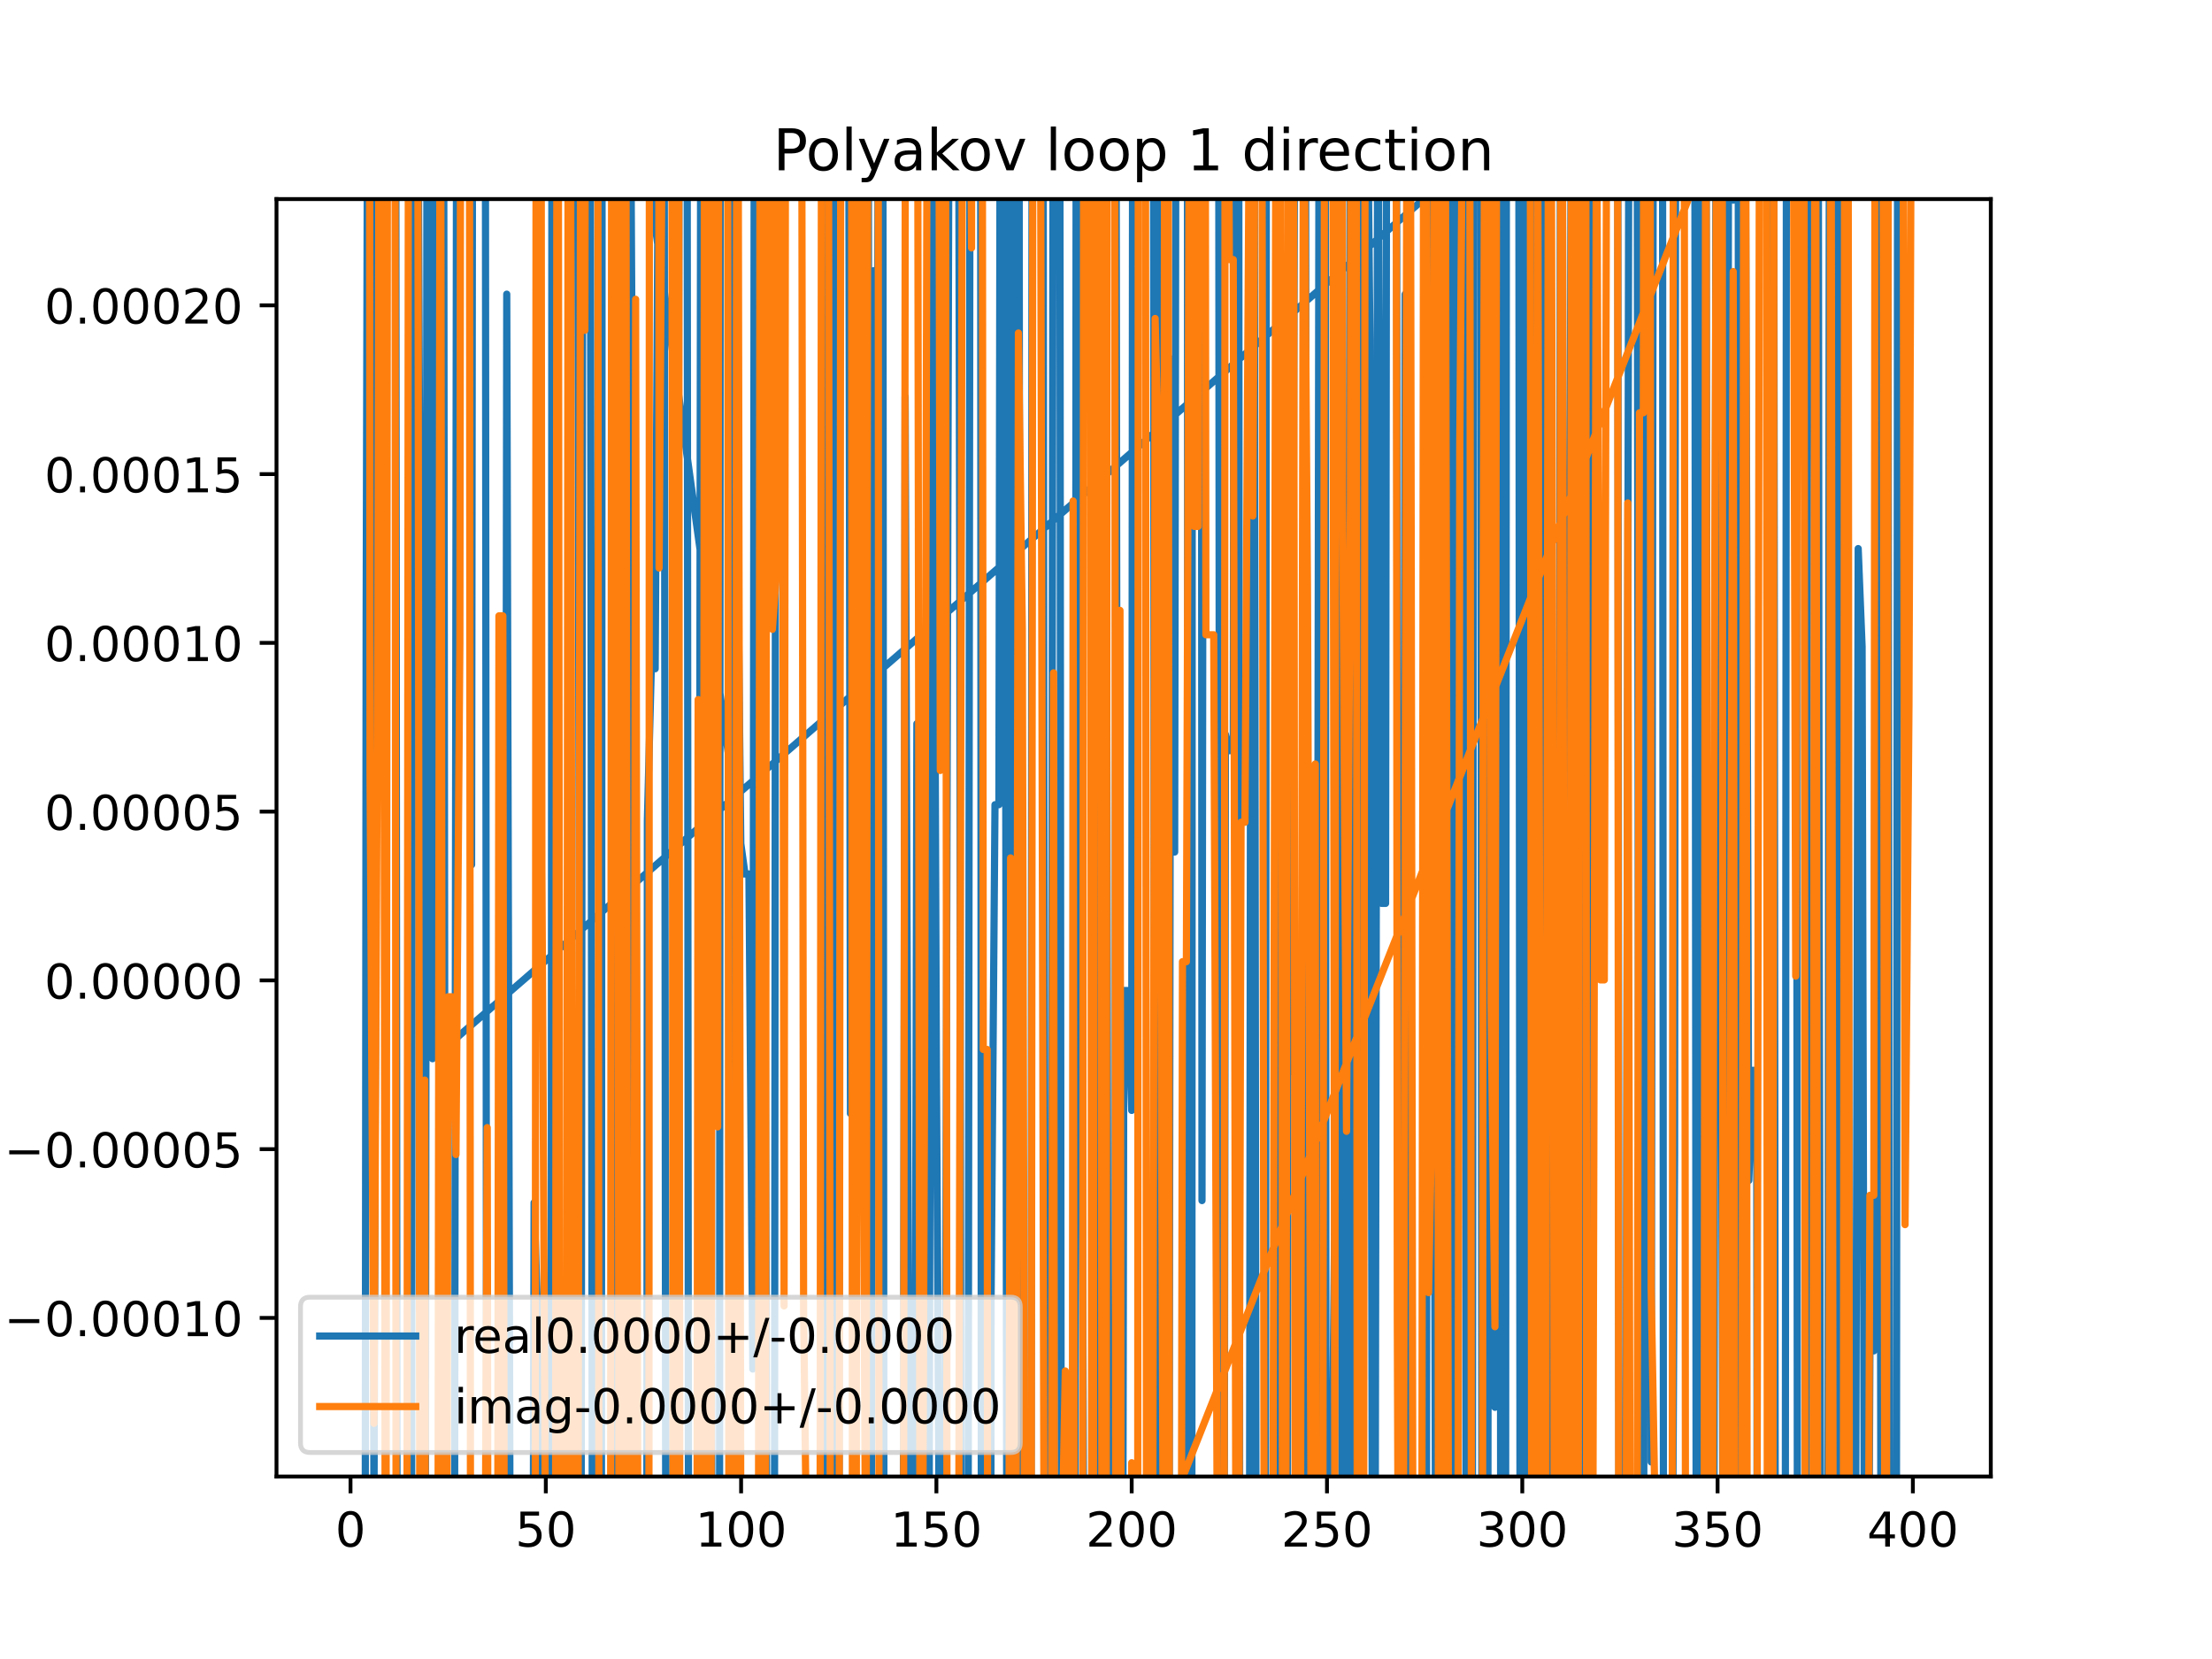 <?xml version="1.0" encoding="utf-8" standalone="no"?>
<!DOCTYPE svg PUBLIC "-//W3C//DTD SVG 1.1//EN"
  "http://www.w3.org/Graphics/SVG/1.1/DTD/svg11.dtd">
<!-- Created with matplotlib (https://matplotlib.org/) -->
<svg height="345.6pt" version="1.1" viewBox="0 0 460.8 345.6" width="460.8pt" xmlns="http://www.w3.org/2000/svg" xmlns:xlink="http://www.w3.org/1999/xlink">
 <defs>
  <style type="text/css">
*{stroke-linecap:butt;stroke-linejoin:round;}
  </style>
 </defs>
 <g id="figure_1">
  <g id="patch_1">
   <path d="M 0 345.6 
L 460.8 345.6 
L 460.8 0 
L 0 0 
z
" style="fill:#ffffff;"/>
  </g>
  <g id="axes_1">
   <g id="patch_2">
    <path d="M 57.6 307.584 
L 414.72 307.584 
L 414.72 41.472 
L 57.6 41.472 
z
" style="fill:#ffffff;"/>
   </g>
   <g id="matplotlib.axis_1">
    <g id="xtick_1">
     <g id="line2d_1">
      <defs>
       <path d="M 0 0 
L 0 3.5 
" id="m4ac70ae2e9" style="stroke:#000000;stroke-width:0.8;"/>
      </defs>
      <g>
       <use style="stroke:#000000;stroke-width:0.8;" x="73.019" xlink:href="#m4ac70ae2e9" y="307.584"/>
      </g>
     </g>
     <g id="text_1">
      <!-- 0 -->
      <defs>
       <path d="M 31.781 66.406 
Q 24.172 66.406 20.328 58.906 
Q 16.5 51.422 16.5 36.375 
Q 16.5 21.391 20.328 13.891 
Q 24.172 6.391 31.781 6.391 
Q 39.453 6.391 43.281 13.891 
Q 47.125 21.391 47.125 36.375 
Q 47.125 51.422 43.281 58.906 
Q 39.453 66.406 31.781 66.406 
z
M 31.781 74.219 
Q 44.047 74.219 50.516 64.516 
Q 56.984 54.828 56.984 36.375 
Q 56.984 17.969 50.516 8.266 
Q 44.047 -1.422 31.781 -1.422 
Q 19.531 -1.422 13.062 8.266 
Q 6.594 17.969 6.594 36.375 
Q 6.594 54.828 13.062 64.516 
Q 19.531 74.219 31.781 74.219 
z
" id="DejaVuSans-48"/>
      </defs>
      <g transform="translate(69.838 322.182)scale(0.1 -0.1)">
       <use xlink:href="#DejaVuSans-48"/>
      </g>
     </g>
    </g>
    <g id="xtick_2">
     <g id="line2d_2">
      <g>
       <use style="stroke:#000000;stroke-width:0.8;" x="113.703" xlink:href="#m4ac70ae2e9" y="307.584"/>
      </g>
     </g>
     <g id="text_2">
      <!-- 50 -->
      <defs>
       <path d="M 10.797 72.906 
L 49.516 72.906 
L 49.516 64.594 
L 19.828 64.594 
L 19.828 46.734 
Q 21.969 47.469 24.109 47.828 
Q 26.266 48.188 28.422 48.188 
Q 40.625 48.188 47.75 41.5 
Q 54.891 34.812 54.891 23.391 
Q 54.891 11.625 47.562 5.094 
Q 40.234 -1.422 26.906 -1.422 
Q 22.312 -1.422 17.547 -0.641 
Q 12.797 0.141 7.719 1.703 
L 7.719 11.625 
Q 12.109 9.234 16.797 8.062 
Q 21.484 6.891 26.703 6.891 
Q 35.156 6.891 40.078 11.328 
Q 45.016 15.766 45.016 23.391 
Q 45.016 31 40.078 35.438 
Q 35.156 39.891 26.703 39.891 
Q 22.75 39.891 18.812 39.016 
Q 14.891 38.141 10.797 36.281 
z
" id="DejaVuSans-53"/>
      </defs>
      <g transform="translate(107.34 322.182)scale(0.1 -0.1)">
       <use xlink:href="#DejaVuSans-53"/>
       <use x="63.623" xlink:href="#DejaVuSans-48"/>
      </g>
     </g>
    </g>
    <g id="xtick_3">
     <g id="line2d_3">
      <g>
       <use style="stroke:#000000;stroke-width:0.8;" x="154.386" xlink:href="#m4ac70ae2e9" y="307.584"/>
      </g>
     </g>
     <g id="text_3">
      <!-- 100 -->
      <defs>
       <path d="M 12.406 8.297 
L 28.516 8.297 
L 28.516 63.922 
L 10.984 60.406 
L 10.984 69.391 
L 28.422 72.906 
L 38.281 72.906 
L 38.281 8.297 
L 54.391 8.297 
L 54.391 0 
L 12.406 0 
z
" id="DejaVuSans-49"/>
      </defs>
      <g transform="translate(144.842 322.182)scale(0.1 -0.1)">
       <use xlink:href="#DejaVuSans-49"/>
       <use x="63.623" xlink:href="#DejaVuSans-48"/>
       <use x="127.246" xlink:href="#DejaVuSans-48"/>
      </g>
     </g>
    </g>
    <g id="xtick_4">
     <g id="line2d_4">
      <g>
       <use style="stroke:#000000;stroke-width:0.8;" x="195.07" xlink:href="#m4ac70ae2e9" y="307.584"/>
      </g>
     </g>
     <g id="text_4">
      <!-- 150 -->
      <g transform="translate(185.526 322.182)scale(0.1 -0.1)">
       <use xlink:href="#DejaVuSans-49"/>
       <use x="63.623" xlink:href="#DejaVuSans-53"/>
       <use x="127.246" xlink:href="#DejaVuSans-48"/>
      </g>
     </g>
    </g>
    <g id="xtick_5">
     <g id="line2d_5">
      <g>
       <use style="stroke:#000000;stroke-width:0.8;" x="235.753" xlink:href="#m4ac70ae2e9" y="307.584"/>
      </g>
     </g>
     <g id="text_5">
      <!-- 200 -->
      <defs>
       <path d="M 19.188 8.297 
L 53.609 8.297 
L 53.609 0 
L 7.328 0 
L 7.328 8.297 
Q 12.938 14.109 22.625 23.891 
Q 32.328 33.688 34.812 36.531 
Q 39.547 41.844 41.422 45.531 
Q 43.312 49.219 43.312 52.781 
Q 43.312 58.594 39.234 62.25 
Q 35.156 65.922 28.609 65.922 
Q 23.969 65.922 18.812 64.312 
Q 13.672 62.703 7.812 59.422 
L 7.812 69.391 
Q 13.766 71.781 18.938 73 
Q 24.125 74.219 28.422 74.219 
Q 39.75 74.219 46.484 68.547 
Q 53.219 62.891 53.219 53.422 
Q 53.219 48.922 51.531 44.891 
Q 49.859 40.875 45.406 35.406 
Q 44.188 33.984 37.641 27.219 
Q 31.109 20.453 19.188 8.297 
z
" id="DejaVuSans-50"/>
      </defs>
      <g transform="translate(226.209 322.182)scale(0.1 -0.1)">
       <use xlink:href="#DejaVuSans-50"/>
       <use x="63.623" xlink:href="#DejaVuSans-48"/>
       <use x="127.246" xlink:href="#DejaVuSans-48"/>
      </g>
     </g>
    </g>
    <g id="xtick_6">
     <g id="line2d_6">
      <g>
       <use style="stroke:#000000;stroke-width:0.8;" x="276.437" xlink:href="#m4ac70ae2e9" y="307.584"/>
      </g>
     </g>
     <g id="text_6">
      <!-- 250 -->
      <g transform="translate(266.893 322.182)scale(0.1 -0.1)">
       <use xlink:href="#DejaVuSans-50"/>
       <use x="63.623" xlink:href="#DejaVuSans-53"/>
       <use x="127.246" xlink:href="#DejaVuSans-48"/>
      </g>
     </g>
    </g>
    <g id="xtick_7">
     <g id="line2d_7">
      <g>
       <use style="stroke:#000000;stroke-width:0.8;" x="317.12" xlink:href="#m4ac70ae2e9" y="307.584"/>
      </g>
     </g>
     <g id="text_7">
      <!-- 300 -->
      <defs>
       <path d="M 40.578 39.312 
Q 47.656 37.797 51.625 33 
Q 55.609 28.219 55.609 21.188 
Q 55.609 10.406 48.188 4.484 
Q 40.766 -1.422 27.094 -1.422 
Q 22.516 -1.422 17.656 -0.516 
Q 12.797 0.391 7.625 2.203 
L 7.625 11.719 
Q 11.719 9.328 16.594 8.109 
Q 21.484 6.891 26.812 6.891 
Q 36.078 6.891 40.938 10.547 
Q 45.797 14.203 45.797 21.188 
Q 45.797 27.641 41.281 31.266 
Q 36.766 34.906 28.719 34.906 
L 20.219 34.906 
L 20.219 43.016 
L 29.109 43.016 
Q 36.375 43.016 40.234 45.922 
Q 44.094 48.828 44.094 54.297 
Q 44.094 59.906 40.109 62.906 
Q 36.141 65.922 28.719 65.922 
Q 24.656 65.922 20.016 65.031 
Q 15.375 64.156 9.812 62.312 
L 9.812 71.094 
Q 15.438 72.656 20.344 73.438 
Q 25.25 74.219 29.594 74.219 
Q 40.828 74.219 47.359 69.109 
Q 53.906 64.016 53.906 55.328 
Q 53.906 49.266 50.438 45.094 
Q 46.969 40.922 40.578 39.312 
z
" id="DejaVuSans-51"/>
      </defs>
      <g transform="translate(307.576 322.182)scale(0.1 -0.1)">
       <use xlink:href="#DejaVuSans-51"/>
       <use x="63.623" xlink:href="#DejaVuSans-48"/>
       <use x="127.246" xlink:href="#DejaVuSans-48"/>
      </g>
     </g>
    </g>
    <g id="xtick_8">
     <g id="line2d_8">
      <g>
       <use style="stroke:#000000;stroke-width:0.8;" x="357.804" xlink:href="#m4ac70ae2e9" y="307.584"/>
      </g>
     </g>
     <g id="text_8">
      <!-- 350 -->
      <g transform="translate(348.26 322.182)scale(0.1 -0.1)">
       <use xlink:href="#DejaVuSans-51"/>
       <use x="63.623" xlink:href="#DejaVuSans-53"/>
       <use x="127.246" xlink:href="#DejaVuSans-48"/>
      </g>
     </g>
    </g>
    <g id="xtick_9">
     <g id="line2d_9">
      <g>
       <use style="stroke:#000000;stroke-width:0.8;" x="398.487" xlink:href="#m4ac70ae2e9" y="307.584"/>
      </g>
     </g>
     <g id="text_9">
      <!-- 400 -->
      <defs>
       <path d="M 37.797 64.312 
L 12.891 25.391 
L 37.797 25.391 
z
M 35.203 72.906 
L 47.609 72.906 
L 47.609 25.391 
L 58.016 25.391 
L 58.016 17.188 
L 47.609 17.188 
L 47.609 0 
L 37.797 0 
L 37.797 17.188 
L 4.891 17.188 
L 4.891 26.703 
z
" id="DejaVuSans-52"/>
      </defs>
      <g transform="translate(388.944 322.182)scale(0.1 -0.1)">
       <use xlink:href="#DejaVuSans-52"/>
       <use x="63.623" xlink:href="#DejaVuSans-48"/>
       <use x="127.246" xlink:href="#DejaVuSans-48"/>
      </g>
     </g>
    </g>
   </g>
   <g id="matplotlib.axis_2">
    <g id="ytick_1">
     <g id="line2d_10">
      <defs>
       <path d="M 0 0 
L -3.5 0 
" id="mc5de66c43a" style="stroke:#000000;stroke-width:0.8;"/>
      </defs>
      <g>
       <use style="stroke:#000000;stroke-width:0.8;" x="57.6" xlink:href="#mc5de66c43a" y="274.546"/>
      </g>
     </g>
     <g id="text_10">
      <!-- −0.00010 -->
      <defs>
       <path d="M 10.594 35.5 
L 73.188 35.5 
L 73.188 27.203 
L 10.594 27.203 
z
" id="DejaVuSans-8722"/>
       <path d="M 10.688 12.406 
L 21 12.406 
L 21 0 
L 10.688 0 
z
" id="DejaVuSans-46"/>
      </defs>
      <g transform="translate(0.867 278.345)scale(0.1 -0.1)">
       <use xlink:href="#DejaVuSans-8722"/>
       <use x="83.789" xlink:href="#DejaVuSans-48"/>
       <use x="147.412" xlink:href="#DejaVuSans-46"/>
       <use x="179.199" xlink:href="#DejaVuSans-48"/>
       <use x="242.822" xlink:href="#DejaVuSans-48"/>
       <use x="306.445" xlink:href="#DejaVuSans-48"/>
       <use x="370.068" xlink:href="#DejaVuSans-49"/>
       <use x="433.691" xlink:href="#DejaVuSans-48"/>
      </g>
     </g>
    </g>
    <g id="ytick_2">
     <g id="line2d_11">
      <g>
       <use style="stroke:#000000;stroke-width:0.8;" x="57.6" xlink:href="#mc5de66c43a" y="239.389"/>
      </g>
     </g>
     <g id="text_11">
      <!-- −0.00005 -->
      <g transform="translate(0.867 243.188)scale(0.1 -0.1)">
       <use xlink:href="#DejaVuSans-8722"/>
       <use x="83.789" xlink:href="#DejaVuSans-48"/>
       <use x="147.412" xlink:href="#DejaVuSans-46"/>
       <use x="179.199" xlink:href="#DejaVuSans-48"/>
       <use x="242.822" xlink:href="#DejaVuSans-48"/>
       <use x="306.445" xlink:href="#DejaVuSans-48"/>
       <use x="370.068" xlink:href="#DejaVuSans-48"/>
       <use x="433.691" xlink:href="#DejaVuSans-53"/>
      </g>
     </g>
    </g>
    <g id="ytick_3">
     <g id="line2d_12">
      <g>
       <use style="stroke:#000000;stroke-width:0.8;" x="57.6" xlink:href="#mc5de66c43a" y="204.232"/>
      </g>
     </g>
     <g id="text_12">
      <!-- 0.00000 -->
      <g transform="translate(9.247 208.031)scale(0.1 -0.1)">
       <use xlink:href="#DejaVuSans-48"/>
       <use x="63.623" xlink:href="#DejaVuSans-46"/>
       <use x="95.41" xlink:href="#DejaVuSans-48"/>
       <use x="159.033" xlink:href="#DejaVuSans-48"/>
       <use x="222.656" xlink:href="#DejaVuSans-48"/>
       <use x="286.279" xlink:href="#DejaVuSans-48"/>
       <use x="349.902" xlink:href="#DejaVuSans-48"/>
      </g>
     </g>
    </g>
    <g id="ytick_4">
     <g id="line2d_13">
      <g>
       <use style="stroke:#000000;stroke-width:0.8;" x="57.6" xlink:href="#mc5de66c43a" y="169.075"/>
      </g>
     </g>
     <g id="text_13">
      <!-- 0.00005 -->
      <g transform="translate(9.247 172.874)scale(0.1 -0.1)">
       <use xlink:href="#DejaVuSans-48"/>
       <use x="63.623" xlink:href="#DejaVuSans-46"/>
       <use x="95.41" xlink:href="#DejaVuSans-48"/>
       <use x="159.033" xlink:href="#DejaVuSans-48"/>
       <use x="222.656" xlink:href="#DejaVuSans-48"/>
       <use x="286.279" xlink:href="#DejaVuSans-48"/>
       <use x="349.902" xlink:href="#DejaVuSans-53"/>
      </g>
     </g>
    </g>
    <g id="ytick_5">
     <g id="line2d_14">
      <g>
       <use style="stroke:#000000;stroke-width:0.8;" x="57.6" xlink:href="#mc5de66c43a" y="133.918"/>
      </g>
     </g>
     <g id="text_14">
      <!-- 0.00010 -->
      <g transform="translate(9.247 137.717)scale(0.1 -0.1)">
       <use xlink:href="#DejaVuSans-48"/>
       <use x="63.623" xlink:href="#DejaVuSans-46"/>
       <use x="95.41" xlink:href="#DejaVuSans-48"/>
       <use x="159.033" xlink:href="#DejaVuSans-48"/>
       <use x="222.656" xlink:href="#DejaVuSans-48"/>
       <use x="286.279" xlink:href="#DejaVuSans-49"/>
       <use x="349.902" xlink:href="#DejaVuSans-48"/>
      </g>
     </g>
    </g>
    <g id="ytick_6">
     <g id="line2d_15">
      <g>
       <use style="stroke:#000000;stroke-width:0.8;" x="57.6" xlink:href="#mc5de66c43a" y="98.761"/>
      </g>
     </g>
     <g id="text_15">
      <!-- 0.00015 -->
      <g transform="translate(9.247 102.56)scale(0.1 -0.1)">
       <use xlink:href="#DejaVuSans-48"/>
       <use x="63.623" xlink:href="#DejaVuSans-46"/>
       <use x="95.41" xlink:href="#DejaVuSans-48"/>
       <use x="159.033" xlink:href="#DejaVuSans-48"/>
       <use x="222.656" xlink:href="#DejaVuSans-48"/>
       <use x="286.279" xlink:href="#DejaVuSans-49"/>
       <use x="349.902" xlink:href="#DejaVuSans-53"/>
      </g>
     </g>
    </g>
    <g id="ytick_7">
     <g id="line2d_16">
      <g>
       <use style="stroke:#000000;stroke-width:0.8;" x="57.6" xlink:href="#mc5de66c43a" y="63.604"/>
      </g>
     </g>
     <g id="text_16">
      <!-- 0.00020 -->
      <g transform="translate(9.247 67.403)scale(0.1 -0.1)">
       <use xlink:href="#DejaVuSans-48"/>
       <use x="63.623" xlink:href="#DejaVuSans-46"/>
       <use x="95.41" xlink:href="#DejaVuSans-48"/>
       <use x="159.033" xlink:href="#DejaVuSans-48"/>
       <use x="222.656" xlink:href="#DejaVuSans-48"/>
       <use x="286.279" xlink:href="#DejaVuSans-50"/>
       <use x="349.902" xlink:href="#DejaVuSans-48"/>
      </g>
     </g>
    </g>
   </g>
   <g id="line2d_17">
    <path clip-path="url(#p344f4caed1)" d="M 76.064 346.6 
L 76.274 129.466 
L 76.603 -1 
M 77.393 -1 
L 77.901 318.07 
L 78.847 -1 
M 82.436 -1 
L 82.734 346.6 
M 85.732 346.6 
L 85.962 -1 
M 87.014 -1 
L 87.665 156.403 
L 88.197 346.6 
M 88.59 346.6 
L 88.971 -1 
M 129.828 -1 
L 155.2 182.065 
L 156.013 182.065 
L 156.827 285.194 
L 157.145 -1 
M 158.297 -1 
L 158.454 105.925 
L 159.268 152.796 
L 159.787 346.6 
M 161.317 346.6 
L 161.647 -1 
M 171.683 -1 
L 171.874 346.6 
M 172.598 346.6 
L 172.741 -1 
M 173.538 -1 
L 173.712 346.6 
M 174.776 346.6 
L 174.99 -1 
M 176.775 -1 
L 177.169 231.968 
L 177.363 -1 
M 179.546 -1 
L 179.61 90.846 
L 179.723 -1 
M 180.877 -1 
L 181.152 346.6 
M 181.456 346.6 
L 182.051 56.374 
L 182.865 56.374 
L 182.989 -1 
M 183.906 -1 
L 184.155 346.6 
M 188.133 346.6 
L 188.56 82.621 
L 189.512 346.6 
M 190.535 346.6 
L 191.001 150.758 
L 191.219 346.6 
M 193.492 346.6 
L 194.256 5.799 
L 195.07 222.504 
L 195.815 346.6 
M 196.817 346.6 
L 197.741 -1 
M 199.667 -1 
L 199.952 130.09 
L 200.193 346.6 
M 201.652 346.6 
L 202.1 -1 
M 204.276 -1 
L 204.437 346.6 
M 206.395 346.6 
L 206.461 270.955 
L 207.275 167.631 
L 208.088 167.631 
L 208.373 -1 
M 209.304 -1 
L 209.716 318.966 
L 210.081 -1 
M 210.797 -1 
L 211.034 346.6 
M 211.736 346.6 
L 212.038 -1 
M 212.282 -1 
L 212.599 346.6 
M 214.776 346.6 
L 215.008 -1 
M 217.28 -1 
L 217.665 346.6 
M 218.908 346.6 
L 219.405 -1 
M 220.771 -1 
L 221.093 346.6 
M 223.947 346.6 
L 224.194 -1 
M 224.849 -1 
L 225.175 156.551 
L 225.826 346.6 
M 227.618 346.6 
L 228.243 -1 
M 228.518 -1 
L 228.812 346.6 
M 229.662 346.6 
L 229.948 -1 
M 230.301 -1 
L 230.914 346.6 
M 232.227 346.6 
L 232.498 18.456 
L 232.915 346.6 
M 233.874 346.6 
L 234.126 206.346 
L 234.939 206.346 
L 235.753 231.317 
L 235.965 -1 
M 240.282 -1 
L 240.561 346.6 
M 241.593 346.6 
L 241.797 -1 
M 242.7 -1 
L 242.891 346.6 
M 243.527 346.6 
L 243.89 74.782 
L 244.704 177.496 
L 244.992 -1 
M 247.35 -1 
L 247.501 346.6 
M 248.281 346.6 
L 248.388 -1 
M 250.263 -1 
L 250.399 250.101 
L 250.723 -1 
M 253.866 -1 
L 254.156 346.6 
M 255.004 346.6 
L 255.281 153.003 
L 256.095 156.381 
L 256.909 156.381 
L 257.099 -1 
M 258.045 -1 
L 258.263 346.6 
M 260.27 346.6 
L 260.691 -1 
M 261.26 -1 
L 261.677 346.6 
M 263.618 346.6 
L 263.813 -1 
M 265.815 -1 
L 266.104 346.6 
M 268.154 346.6 
L 268.3 223.805 
L 269.114 222.459 
L 269.752 -1 
M 271.958 -1 
L 272.277 346.6 
M 274.268 346.6 
L 274.812 -1 
M 276.075 -1 
L 276.238 346.6 
M 277.229 346.6 
L 277.25 335.145 
L 278.064 251.663 
L 278.295 -1 
M 279.306 -1 
L 279.539 346.6 
M 280.567 346.6 
L 281.319 0.201 
L 281.955 346.6 
M 283.108 346.6 
L 283.317 -1 
M 284.687 -1 
L 285.387 70.785 
L 285.921 346.6 
M 286.442 346.6 
L 287.014 4.032 
L 287.828 188.193 
L 288.642 188.193 
L 288.877 -1 
M 290.879 -1 
L 291.382 346.6 
M 292.333 346.6 
L 292.71 61.3 
L 293.208 346.6 
M 297.153 346.6 
L 297.358 -1 
M 298.295 -1 
L 298.406 61.423 
L 299.098 346.6 
M 299.372 346.6 
L 300.033 129.279 
L 300.303 346.6 
M 301.956 346.6 
L 302.474 15.717 
L 303.011 346.6 
M 303.382 346.6 
L 303.574 -1 
M 305.23 -1 
L 305.402 346.6 
M 306.711 346.6 
L 307.016 -1 
M 308.458 -1 
L 308.715 346.6 
M 309.936 346.6 
L 310.216 -1 
M 311.119 -1 
L 311.425 293.166 
L 311.693 -1 
M 312.479 -1 
L 312.619 346.6 
M 313.637 346.6 
L 313.827 -1 
M 316.379 -1 
L 316.669 346.6 
M 317.551 346.6 
L 317.827 -1 
M 318.929 -1 
L 319.398 346.6 
M 320.564 346.6 
L 320.969 -1 
M 321.53 -1 
L 322.002 260.161 
L 322.475 346.6 
M 323.042 346.6 
L 323.63 184.703 
L 324.152 346.6 
M 324.581 346.6 
L 325.112 -1 
M 325.423 -1 
L 326.029 346.6 
M 326.171 346.6 
L 326.884 175.124 
L 327.375 -1 
M 327.865 -1 
L 328.365 346.6 
M 329.472 346.6 
L 329.647 -1 
M 330.706 -1 
L 330.907 346.6 
M 331.316 346.6 
L 331.766 249.145 
L 332.022 -1 
M 336.99 -1 
L 337.288 346.6 
M 338.659 346.6 
L 339.364 -1 
M 341.029 -1 
L 341.492 346.6 
M 342.382 346.6 
L 342.844 -1 
M 343.512 -1 
L 343.971 304.553 
L 344.44 -1 
M 346.325 -1 
L 346.539 346.6 
M 348.32 346.6 
L 348.853 240.491 
L 349.084 -1 
M 353.048 -1 
L 353.363 346.6 
M 354.198 346.6 
L 354.549 33.771 
L 355.118 -1 
M 355.382 -1 
L 355.82 346.6 
M 357.013 346.6 
L 357.496 -1 
M 358.215 -1 
L 358.617 216.035 
L 358.986 346.6 
M 359.645 346.6 
L 360.117 -1 
M 360.805 -1 
L 361.058 41.701 
L 361.148 -1 
M 362.091 -1 
L 362.311 346.6 
M 363.197 346.6 
L 363.497 -1 
M 363.509 -1 
L 364.313 245.91 
L 365.127 222.968 
L 365.94 222.968 
L 366.077 346.6 
M 368.645 346.6 
L 368.95 -1 
M 369.485 -1 
L 369.848 346.6 
M 371.898 346.6 
L 372.163 -1 
M 374.177 -1 
L 374.44 346.6 
M 376.28 346.6 
L 376.518 101.709 
L 376.819 -1 
M 378.766 -1 
L 378.959 187.343 
L 379.308 346.6 
M 380.784 346.6 
L 381.107 -1 
M 382.522 -1 
L 382.786 346.6 
M 383.451 346.6 
L 383.841 53.943 
L 384.202 -1 
M 384.766 -1 
L 385.328 346.6 
M 386.504 346.6 
L 387.096 114.279 
L 387.91 134.687 
L 388.435 346.6 
M 389.244 346.6 
L 389.537 281.416 
L 390.351 281.416 
L 390.869 -1 
M 391.383 -1 
L 391.856 346.6 
M 392.058 346.6 
L 392.369 -1 
M 393.264 -1 
L 393.61 346.6 
M 395.038 346.6 
L 395.323 -1 
M 345.574 -1 
L 90.106 220.552 
L 90.499 -1 
M 92.406 -1 
L 92.792 346.6 
M 94.661 346.6 
L 95.143 -1 
M 97.823 -1 
L 98.243 180.148 
L 98.464 -1 
M 101.097 -1 
L 101.394 346.6 
M 105.173 346.6 
L 105.566 61.277 
L 106.317 346.6 
M 111.03 346.6 
L 111.262 250.534 
L 112.075 276.125 
L 112.15 346.6 
M 114.804 346.6 
L 114.98 -1 
M 116.205 -1 
L 116.387 346.6 
M 118.356 346.6 
L 118.542 -1 
M 120.273 -1 
L 121.005 346.6 
M 121.037 346.6 
L 121.43 -1 
M 122.953 -1 
L 123.42 346.6 
M 125.276 346.6 
L 125.442 -1 
M 127.967 -1 
L 128.262 346.6 
M 129.478 346.6 
L 129.96 -1 
M 131.27 -1 
L 131.603 61.77 
L 132.026 346.6 
M 134.723 346.6 
L 134.858 170.949 
L 135.672 139.317 
L 136.485 139.317 
L 137.323 -1 
M 138.344 -1 
L 138.707 346.6 
M 140.168 346.6 
L 140.466 -1 
M 141.012 -1 
L 141.367 78.436 
L 141.524 -1 
M 143.125 -1 
L 143.446 346.6 
M 145.51 346.6 
L 146.001 -1 
M 146.442 -1 
L 146.823 346.6 
M 147.296 346.6 
L 147.665 -1 
M 148.031 -1 
L 148.301 346.6 
M 149.888 346.6 
L 150.042 -1 
M 151.668 -1 
L 151.945 319.336 
L 152.345 -1 
M 153.377 -1 
L 153.572 103.47 
L 154.386 182.065 
L 154.386 182.065 
" style="fill:none;stroke:#1f77b4;stroke-linecap:square;stroke-width:1.5;"/>
   </g>
   <g id="line2d_18">
    <path clip-path="url(#p344f4caed1)" d="M 76.976 -1 
L 77.087 160.728 
L 77.901 296.51 
L 78.715 131.506 
L 78.999 -1 
M 79.834 -1 
L 80.264 346.6 
M 80.402 346.6 
L 80.733 -1 
M 82.284 -1 
L 82.529 346.6 
M 84.758 346.6 
L 85.093 -1 
M 87.016 -1 
L 87.488 346.6 
M 88.086 346.6 
L 88.479 225 
L 88.622 346.6 
M 157.982 346.6 
L 158.354 -1 
M 158.572 -1 
L 159.009 346.6 
M 159.436 346.6 
L 159.72 -1 
M 160.709 -1 
L 160.895 131.1 
L 161.709 119.877 
L 161.952 -1 
M 162.938 -1 
L 163.336 272.048 
L 163.655 -1 
M 166.993 -1 
L 167.405 273.24 
L 168.219 338.574 
L 169.032 338.574 
L 169.068 346.6 
M 170.819 346.6 
L 171.142 -1 
M 172.568 -1 
L 172.994 346.6 
M 174.807 346.6 
L 175.165 -1 
M 177.403 -1 
L 177.587 346.6 
M 178.375 346.6 
L 178.558 -1 
M 179.365 -1 
L 179.61 194.794 
L 180.424 344.673 
L 180.78 -1 
M 182.941 -1 
L 183.119 346.6 
M 188.2 346.6 
L 188.626 -1 
M 190.107 -1 
L 190.188 31.699 
L 190.4 -1 
M 191.144 -1 
L 191.681 346.6 
M 192.141 346.6 
L 192.629 216.268 
L 193.189 -1 
M 195.569 -1 
L 195.883 160.503 
L 196.195 -1 
M 196.955 -1 
L 197.299 346.6 
M 199.656 346.6 
L 200.54 -1 
M 202.033 -1 
L 202.393 51.646 
L 202.456 -1 
M 204.623 -1 
L 204.834 218.621 
L 205.647 218.621 
L 205.749 346.6 
M 210.13 346.6 
L 210.529 178.728 
L 210.977 346.6 
M 211.613 346.6 
L 212.157 69.369 
L 212.97 130.893 
L 213.486 346.6 
M 214.804 346.6 
L 215.181 -1 
M 216.707 -1 
L 217.543 346.6 
M 218.97 346.6 
L 219.48 140.165 
L 219.656 346.6 
M 221.089 346.6 
L 221.107 329.349 
L 221.921 285.595 
L 221.973 346.6 
M 223.374 346.6 
L 223.548 104.369 
L 223.768 346.6 
M 225.513 346.6 
L 225.761 -1 
M 227.115 -1 
L 227.455 346.6 
M 227.754 346.6 
L 228.045 -1 
M 229.256 -1 
L 229.573 346.6 
M 230.422 346.6 
L 230.661 -1 
M 232.206 -1 
L 232.443 346.6 
M 232.718 346.6 
L 233.312 127.152 
L 233.556 346.6 
M 235.692 346.6 
L 235.753 304.714 
L 235.783 346.6 
M 236.997 346.6 
L 237.134 -1 
M 238.613 -1 
L 238.848 346.6 
M 240.086 346.6 
L 240.635 66.346 
L 241.449 99.647 
L 242.263 310.027 
L 242.634 -1 
M 243.354 -1 
L 243.615 346.6 
M 246.069 346.6 
L 246.331 200.333 
L 247.145 200.333 
L 247.831 -1 
M 248.164 -1 
L 248.772 109.661 
L 249.586 109.661 
L 249.715 -1 
M 251.062 -1 
L 251.213 132.23 
L 252.84 132.23 
L 253.671 346.6 
M 254.998 346.6 
L 255.215 -1 
M 255.818 -1 
L 256.095 54.078 
L 256.909 54.078 
L 257.496 346.6 
M 258.041 346.6 
L 258.536 171.297 
L 259.35 171.297 
L 260.163 36.676 
L 260.977 107.496 
L 261.557 -1 
M 262.867 -1 
L 263.371 346.6 
M 265.144 346.6 
L 265.822 -1 
M 266.752 -1 
L 267.21 346.6 
M 267.821 346.6 
L 268.416 -1 
M 269.449 -1 
L 269.85 346.6 
M 270.875 346.6 
L 271.555 6.608 
L 272.368 122.077 
L 273.182 331.489 
L 273.996 159.149 
L 274.135 346.6 
M 275.553 346.6 
L 275.935 -1 
M 277.616 -1 
L 278.064 311.065 
L 278.32 -1 
M 279.582 -1 
L 279.691 104.09 
L 280.505 235.664 
L 281.319 104.971 
L 281.434 -1 
M 282.534 -1 
L 282.752 346.6 
M 284.056 346.6 
L 284.394 -1 
M 290.849 -1 
L 291.083 274.166 
L 291.328 346.6 
M 292.306 346.6 
L 293.136 -1 
M 293.795 -1 
L 294.337 330.731 
L 295.151 330.731 
L 295.217 346.6 
M 296.176 346.6 
L 296.583 -1 
M 297.088 -1 
L 297.592 269.272 
L 298.406 226.571 
L 298.814 -1 
M 299.398 -1 
L 299.672 346.6 
M 300.447 346.6 
L 300.762 -1 
M 301.041 -1 
L 301.793 346.6 
M 303.692 346.6 
L 304.101 92.301 
L 304.831 -1 
M 306.156 -1 
L 306.553 346.6 
M 308.829 346.6 
L 308.984 123.732 
L 309.327 -1 
M 310.162 -1 
L 310.611 208.845 
L 311.425 276.376 
L 311.795 -1 
M 318.769 -1 
L 319.094 346.6 
M 320.066 346.6 
L 320.375 40.858 
L 321.083 346.6 
M 321.717 346.6 
L 322.002 321.899 
L 322.602 -1 
M 323.105 -1 
L 323.63 208.583 
L 323.804 346.6 
M 324.85 346.6 
L 325.128 -1 
M 325.466 -1 
L 325.919 346.6 
M 327.001 346.6 
L 327.368 -1 
M 327.988 -1 
L 328.311 346.6 
M 328.748 346.6 
L 329.129 -1 
M 330.349 -1 
L 330.524 346.6 
M 331.765 346.6 
L 331.766 345.748 
L 332.58 13.334 
L 333.394 204.129 
L 334.207 204.129 
L 334.751 -1 
M 336.956 -1 
L 337.213 346.6 
M 338.749 346.6 
L 339.089 104.771 
L 339.626 346.6 
M 340.98 346.6 
L 341.53 85.99 
L 342.344 85.99 
L 342.438 -1 
M 343.737 -1 
L 343.971 268.249 
L 344.785 315.077 
L 345.599 311.126 
L 345.837 346.6 
M 348.346 346.6 
L 348.592 -1 
M 350.85 -1 
L 351.131 346.6 
M 354.982 346.6 
L 355.328 -1 
M 355.395 -1 
L 355.715 346.6 
M 356.781 346.6 
L 356.99 172.94 
L 357.688 -1 
M 358.77 -1 
L 358.94 346.6 
M 360.188 346.6 
L 360.245 270.623 
L 361.058 56.569 
L 361.409 346.6 
M 362.867 346.6 
L 363.276 -1 
M 363.669 -1 
L 363.981 346.6 
M 365.989 346.6 
L 366.552 -1 
M 367.984 -1 
L 368.172 346.6 
M 369.312 346.6 
L 369.569 -1 
M 373.543 -1 
L 374.077 203.343 
L 374.622 -1 
M 375.787 -1 
L 376.07 346.6 
M 377.677 346.6 
L 378.081 -1 
M 378.22 -1 
L 378.69 346.6 
M 381.001 346.6 
L 381.371 -1 
M 381.437 -1 
L 381.904 346.6 
M 383.994 346.6 
L 384.289 -1 
M 384.994 -1 
L 385.268 346.6 
M 389.163 346.6 
L 389.537 249.005 
L 390.351 249.005 
L 390.622 -1 
M 392.269 -1 
L 392.647 346.6 
M 392.959 346.6 
L 393.396 -1 
M 394.326 -1 
L 394.419 20.569 
L 394.511 -1 
M 396.422 -1 
L 396.86 255.114 
L 397.674 146.694 
L 398.212 -1 
M 368.535 -1 
L 231.01 346.6 
M 91.214 346.6 
L 91.684 -1 
M 91.783 -1 
L 92.256 346.6 
M 93.041 346.6 
L 93.361 207.645 
L 94.174 207.645 
L 94.988 240.509 
L 95.802 134 
L 95.97 -1 
M 97.786 -1 
L 98.025 346.6 
M 100.985 346.6 
L 101.498 234.905 
L 101.665 346.6 
M 103.664 346.6 
L 103.939 128.293 
L 104.752 128.293 
L 105.064 346.6 
M 111.491 346.6 
L 111.688 -1 
M 112.717 -1 
L 112.889 181.391 
L 113.703 333.19 
L 114.516 329.527 
L 114.549 346.6 
M 115.71 346.6 
L 116.033 -1 
M 116.283 -1 
L 116.687 346.6 
M 118.011 346.6 
L 118.371 -1 
M 118.846 -1 
L 119.285 346.6 
M 120.371 346.6 
L 120.988 -1 
M 121.214 -1 
L 121.839 68.802 
L 121.967 -1 
M 124.525 -1 
L 124.781 346.6 
M 127.18 346.6 
L 127.431 -1 
M 128.566 -1 
L 128.973 346.6 
M 129.319 346.6 
L 129.654 -1 
M 130.368 -1 
L 130.778 346.6 
M 132.007 346.6 
L 132.417 62.345 
L 132.91 346.6 
M 133.913 346.6 
L 134.044 310.835 
L 134.07 346.6 
M 135.179 346.6 
L 135.282 -1 
M 137.232 -1 
L 137.299 118.322 
L 138.126 -1 
M 139.955 -1 
L 140.246 346.6 
M 140.967 346.6 
L 141.359 -1 
M 141.373 -1 
L 141.623 346.6 
M 142.986 346.6 
L 142.995 338.089 
L 143.011 346.6 
M 145.171 346.6 
L 145.436 145.739 
L 145.776 346.6 
M 146.477 346.6 
L 146.759 -1 
M 147.408 -1 
L 147.727 346.6 
M 148.089 346.6 
L 148.541 -1 
M 148.957 -1 
L 149.504 234.751 
L 149.748 -1 
M 151.575 -1 
L 151.855 346.6 
M 153.144 346.6 
L 153.486 -1 
M 153.733 -1 
L 154.372 346.6 
L 154.372 346.6 
" style="fill:none;stroke:#ff7f0e;stroke-linecap:square;stroke-width:1.5;"/>
   </g>
   <g id="patch_3">
    <path d="M 57.6 307.584 
L 57.6 41.472 
" style="fill:none;stroke:#000000;stroke-linecap:square;stroke-linejoin:miter;stroke-width:0.8;"/>
   </g>
   <g id="patch_4">
    <path d="M 414.72 307.584 
L 414.72 41.472 
" style="fill:none;stroke:#000000;stroke-linecap:square;stroke-linejoin:miter;stroke-width:0.8;"/>
   </g>
   <g id="patch_5">
    <path d="M 57.6 307.584 
L 414.72 307.584 
" style="fill:none;stroke:#000000;stroke-linecap:square;stroke-linejoin:miter;stroke-width:0.8;"/>
   </g>
   <g id="patch_6">
    <path d="M 57.6 41.472 
L 414.72 41.472 
" style="fill:none;stroke:#000000;stroke-linecap:square;stroke-linejoin:miter;stroke-width:0.8;"/>
   </g>
   <g id="text_17">
    <!-- Polyakov loop 1 direction -->
    <defs>
     <path d="M 19.672 64.797 
L 19.672 37.406 
L 32.078 37.406 
Q 38.969 37.406 42.719 40.969 
Q 46.484 44.531 46.484 51.125 
Q 46.484 57.672 42.719 61.234 
Q 38.969 64.797 32.078 64.797 
z
M 9.812 72.906 
L 32.078 72.906 
Q 44.344 72.906 50.609 67.359 
Q 56.891 61.812 56.891 51.125 
Q 56.891 40.328 50.609 34.812 
Q 44.344 29.297 32.078 29.297 
L 19.672 29.297 
L 19.672 0 
L 9.812 0 
z
" id="DejaVuSans-80"/>
     <path d="M 30.609 48.391 
Q 23.391 48.391 19.188 42.75 
Q 14.984 37.109 14.984 27.297 
Q 14.984 17.484 19.156 11.844 
Q 23.344 6.203 30.609 6.203 
Q 37.797 6.203 41.984 11.859 
Q 46.188 17.531 46.188 27.297 
Q 46.188 37.016 41.984 42.703 
Q 37.797 48.391 30.609 48.391 
z
M 30.609 56 
Q 42.328 56 49.016 48.375 
Q 55.719 40.766 55.719 27.297 
Q 55.719 13.875 49.016 6.219 
Q 42.328 -1.422 30.609 -1.422 
Q 18.844 -1.422 12.172 6.219 
Q 5.516 13.875 5.516 27.297 
Q 5.516 40.766 12.172 48.375 
Q 18.844 56 30.609 56 
z
" id="DejaVuSans-111"/>
     <path d="M 9.422 75.984 
L 18.406 75.984 
L 18.406 0 
L 9.422 0 
z
" id="DejaVuSans-108"/>
     <path d="M 32.172 -5.078 
Q 28.375 -14.844 24.75 -17.812 
Q 21.141 -20.797 15.094 -20.797 
L 7.906 -20.797 
L 7.906 -13.281 
L 13.188 -13.281 
Q 16.891 -13.281 18.938 -11.516 
Q 21 -9.766 23.484 -3.219 
L 25.094 0.875 
L 2.984 54.688 
L 12.5 54.688 
L 29.594 11.922 
L 46.688 54.688 
L 56.203 54.688 
z
" id="DejaVuSans-121"/>
     <path d="M 34.281 27.484 
Q 23.391 27.484 19.188 25 
Q 14.984 22.516 14.984 16.5 
Q 14.984 11.719 18.141 8.906 
Q 21.297 6.109 26.703 6.109 
Q 34.188 6.109 38.703 11.406 
Q 43.219 16.703 43.219 25.484 
L 43.219 27.484 
z
M 52.203 31.203 
L 52.203 0 
L 43.219 0 
L 43.219 8.297 
Q 40.141 3.328 35.547 0.953 
Q 30.953 -1.422 24.312 -1.422 
Q 15.922 -1.422 10.953 3.297 
Q 6 8.016 6 15.922 
Q 6 25.141 12.172 29.828 
Q 18.359 34.516 30.609 34.516 
L 43.219 34.516 
L 43.219 35.406 
Q 43.219 41.609 39.141 45 
Q 35.062 48.391 27.688 48.391 
Q 23 48.391 18.547 47.266 
Q 14.109 46.141 10.016 43.891 
L 10.016 52.203 
Q 14.938 54.109 19.578 55.047 
Q 24.219 56 28.609 56 
Q 40.484 56 46.344 49.844 
Q 52.203 43.703 52.203 31.203 
z
" id="DejaVuSans-97"/>
     <path d="M 9.078 75.984 
L 18.109 75.984 
L 18.109 31.109 
L 44.922 54.688 
L 56.391 54.688 
L 27.391 29.109 
L 57.625 0 
L 45.906 0 
L 18.109 26.703 
L 18.109 0 
L 9.078 0 
z
" id="DejaVuSans-107"/>
     <path d="M 2.984 54.688 
L 12.5 54.688 
L 29.594 8.797 
L 46.688 54.688 
L 56.203 54.688 
L 35.688 0 
L 23.484 0 
z
" id="DejaVuSans-118"/>
     <path id="DejaVuSans-32"/>
     <path d="M 18.109 8.203 
L 18.109 -20.797 
L 9.078 -20.797 
L 9.078 54.688 
L 18.109 54.688 
L 18.109 46.391 
Q 20.953 51.266 25.266 53.625 
Q 29.594 56 35.594 56 
Q 45.562 56 51.781 48.094 
Q 58.016 40.188 58.016 27.297 
Q 58.016 14.406 51.781 6.484 
Q 45.562 -1.422 35.594 -1.422 
Q 29.594 -1.422 25.266 0.953 
Q 20.953 3.328 18.109 8.203 
z
M 48.688 27.297 
Q 48.688 37.203 44.609 42.844 
Q 40.531 48.484 33.406 48.484 
Q 26.266 48.484 22.188 42.844 
Q 18.109 37.203 18.109 27.297 
Q 18.109 17.391 22.188 11.75 
Q 26.266 6.109 33.406 6.109 
Q 40.531 6.109 44.609 11.75 
Q 48.688 17.391 48.688 27.297 
z
" id="DejaVuSans-112"/>
     <path d="M 45.406 46.391 
L 45.406 75.984 
L 54.391 75.984 
L 54.391 0 
L 45.406 0 
L 45.406 8.203 
Q 42.578 3.328 38.25 0.953 
Q 33.938 -1.422 27.875 -1.422 
Q 17.969 -1.422 11.734 6.484 
Q 5.516 14.406 5.516 27.297 
Q 5.516 40.188 11.734 48.094 
Q 17.969 56 27.875 56 
Q 33.938 56 38.25 53.625 
Q 42.578 51.266 45.406 46.391 
z
M 14.797 27.297 
Q 14.797 17.391 18.875 11.75 
Q 22.953 6.109 30.078 6.109 
Q 37.203 6.109 41.297 11.75 
Q 45.406 17.391 45.406 27.297 
Q 45.406 37.203 41.297 42.844 
Q 37.203 48.484 30.078 48.484 
Q 22.953 48.484 18.875 42.844 
Q 14.797 37.203 14.797 27.297 
z
" id="DejaVuSans-100"/>
     <path d="M 9.422 54.688 
L 18.406 54.688 
L 18.406 0 
L 9.422 0 
z
M 9.422 75.984 
L 18.406 75.984 
L 18.406 64.594 
L 9.422 64.594 
z
" id="DejaVuSans-105"/>
     <path d="M 41.109 46.297 
Q 39.594 47.172 37.812 47.578 
Q 36.031 48 33.891 48 
Q 26.266 48 22.188 43.047 
Q 18.109 38.094 18.109 28.812 
L 18.109 0 
L 9.078 0 
L 9.078 54.688 
L 18.109 54.688 
L 18.109 46.188 
Q 20.953 51.172 25.484 53.578 
Q 30.031 56 36.531 56 
Q 37.453 56 38.578 55.875 
Q 39.703 55.766 41.062 55.516 
z
" id="DejaVuSans-114"/>
     <path d="M 56.203 29.594 
L 56.203 25.203 
L 14.891 25.203 
Q 15.484 15.922 20.484 11.062 
Q 25.484 6.203 34.422 6.203 
Q 39.594 6.203 44.453 7.469 
Q 49.312 8.734 54.109 11.281 
L 54.109 2.781 
Q 49.266 0.734 44.188 -0.344 
Q 39.109 -1.422 33.891 -1.422 
Q 20.797 -1.422 13.156 6.188 
Q 5.516 13.812 5.516 26.812 
Q 5.516 40.234 12.766 48.109 
Q 20.016 56 32.328 56 
Q 43.359 56 49.781 48.891 
Q 56.203 41.797 56.203 29.594 
z
M 47.219 32.234 
Q 47.125 39.594 43.094 43.984 
Q 39.062 48.391 32.422 48.391 
Q 24.906 48.391 20.391 44.141 
Q 15.875 39.891 15.188 32.172 
z
" id="DejaVuSans-101"/>
     <path d="M 48.781 52.594 
L 48.781 44.188 
Q 44.969 46.297 41.141 47.344 
Q 37.312 48.391 33.406 48.391 
Q 24.656 48.391 19.812 42.844 
Q 14.984 37.312 14.984 27.297 
Q 14.984 17.281 19.812 11.734 
Q 24.656 6.203 33.406 6.203 
Q 37.312 6.203 41.141 7.25 
Q 44.969 8.297 48.781 10.406 
L 48.781 2.094 
Q 45.016 0.344 40.984 -0.531 
Q 36.969 -1.422 32.422 -1.422 
Q 20.062 -1.422 12.781 6.344 
Q 5.516 14.109 5.516 27.297 
Q 5.516 40.672 12.859 48.328 
Q 20.219 56 33.016 56 
Q 37.156 56 41.109 55.141 
Q 45.062 54.297 48.781 52.594 
z
" id="DejaVuSans-99"/>
     <path d="M 18.312 70.219 
L 18.312 54.688 
L 36.812 54.688 
L 36.812 47.703 
L 18.312 47.703 
L 18.312 18.016 
Q 18.312 11.328 20.141 9.422 
Q 21.969 7.516 27.594 7.516 
L 36.812 7.516 
L 36.812 0 
L 27.594 0 
Q 17.188 0 13.234 3.875 
Q 9.281 7.766 9.281 18.016 
L 9.281 47.703 
L 2.688 47.703 
L 2.688 54.688 
L 9.281 54.688 
L 9.281 70.219 
z
" id="DejaVuSans-116"/>
     <path d="M 54.891 33.016 
L 54.891 0 
L 45.906 0 
L 45.906 32.719 
Q 45.906 40.484 42.875 44.328 
Q 39.844 48.188 33.797 48.188 
Q 26.516 48.188 22.312 43.547 
Q 18.109 38.922 18.109 30.906 
L 18.109 0 
L 9.078 0 
L 9.078 54.688 
L 18.109 54.688 
L 18.109 46.188 
Q 21.344 51.125 25.703 53.562 
Q 30.078 56 35.797 56 
Q 45.219 56 50.047 50.172 
Q 54.891 44.344 54.891 33.016 
z
" id="DejaVuSans-110"/>
    </defs>
    <g transform="translate(161.066 35.472)scale(0.12 -0.12)">
     <use xlink:href="#DejaVuSans-80"/>
     <use x="56.678" xlink:href="#DejaVuSans-111"/>
     <use x="117.859" xlink:href="#DejaVuSans-108"/>
     <use x="145.643" xlink:href="#DejaVuSans-121"/>
     <use x="204.822" xlink:href="#DejaVuSans-97"/>
     <use x="266.102" xlink:href="#DejaVuSans-107"/>
     <use x="320.387" xlink:href="#DejaVuSans-111"/>
     <use x="381.568" xlink:href="#DejaVuSans-118"/>
     <use x="440.748" xlink:href="#DejaVuSans-32"/>
     <use x="472.535" xlink:href="#DejaVuSans-108"/>
     <use x="500.318" xlink:href="#DejaVuSans-111"/>
     <use x="561.5" xlink:href="#DejaVuSans-111"/>
     <use x="622.682" xlink:href="#DejaVuSans-112"/>
     <use x="686.158" xlink:href="#DejaVuSans-32"/>
     <use x="717.945" xlink:href="#DejaVuSans-49"/>
     <use x="781.568" xlink:href="#DejaVuSans-32"/>
     <use x="813.355" xlink:href="#DejaVuSans-100"/>
     <use x="876.832" xlink:href="#DejaVuSans-105"/>
     <use x="904.615" xlink:href="#DejaVuSans-114"/>
     <use x="943.479" xlink:href="#DejaVuSans-101"/>
     <use x="1005.002" xlink:href="#DejaVuSans-99"/>
     <use x="1059.982" xlink:href="#DejaVuSans-116"/>
     <use x="1099.191" xlink:href="#DejaVuSans-105"/>
     <use x="1126.975" xlink:href="#DejaVuSans-111"/>
     <use x="1188.156" xlink:href="#DejaVuSans-110"/>
    </g>
   </g>
   <g id="legend_1">
    <g id="patch_7">
     <path d="M 64.6 302.584 
L 210.541 302.584 
Q 212.541 302.584 212.541 300.584 
L 212.541 272.228 
Q 212.541 270.228 210.541 270.228 
L 64.6 270.228 
Q 62.6 270.228 62.6 272.228 
L 62.6 300.584 
Q 62.6 302.584 64.6 302.584 
z
" style="fill:#ffffff;opacity:0.8;stroke:#cccccc;stroke-linejoin:miter;"/>
    </g>
    <g id="line2d_19">
     <path d="M 66.6 278.326 
L 86.6 278.326 
" style="fill:none;stroke:#1f77b4;stroke-linecap:square;stroke-width:1.5;"/>
    </g>
    <g id="line2d_20"/>
    <g id="text_18">
     <!-- real0.0000+/-0.0000 -->
     <defs>
      <path d="M 46 62.703 
L 46 35.5 
L 73.188 35.5 
L 73.188 27.203 
L 46 27.203 
L 46 0 
L 37.797 0 
L 37.797 27.203 
L 10.594 27.203 
L 10.594 35.5 
L 37.797 35.5 
L 37.797 62.703 
z
" id="DejaVuSans-43"/>
      <path d="M 25.391 72.906 
L 33.688 72.906 
L 8.297 -9.281 
L 0 -9.281 
z
" id="DejaVuSans-47"/>
      <path d="M 4.891 31.391 
L 31.203 31.391 
L 31.203 23.391 
L 4.891 23.391 
z
" id="DejaVuSans-45"/>
     </defs>
     <g transform="translate(94.6 281.826)scale(0.1 -0.1)">
      <use xlink:href="#DejaVuSans-114"/>
      <use x="38.863" xlink:href="#DejaVuSans-101"/>
      <use x="100.387" xlink:href="#DejaVuSans-97"/>
      <use x="161.666" xlink:href="#DejaVuSans-108"/>
      <use x="189.449" xlink:href="#DejaVuSans-48"/>
      <use x="253.072" xlink:href="#DejaVuSans-46"/>
      <use x="284.859" xlink:href="#DejaVuSans-48"/>
      <use x="348.482" xlink:href="#DejaVuSans-48"/>
      <use x="412.105" xlink:href="#DejaVuSans-48"/>
      <use x="475.729" xlink:href="#DejaVuSans-48"/>
      <use x="539.352" xlink:href="#DejaVuSans-43"/>
      <use x="623.141" xlink:href="#DejaVuSans-47"/>
      <use x="656.832" xlink:href="#DejaVuSans-45"/>
      <use x="692.916" xlink:href="#DejaVuSans-48"/>
      <use x="756.539" xlink:href="#DejaVuSans-46"/>
      <use x="788.326" xlink:href="#DejaVuSans-48"/>
      <use x="851.949" xlink:href="#DejaVuSans-48"/>
      <use x="915.572" xlink:href="#DejaVuSans-48"/>
      <use x="979.195" xlink:href="#DejaVuSans-48"/>
     </g>
    </g>
    <g id="line2d_21">
     <path d="M 66.6 293.004 
L 86.6 293.004 
" style="fill:none;stroke:#ff7f0e;stroke-linecap:square;stroke-width:1.5;"/>
    </g>
    <g id="line2d_22"/>
    <g id="text_19">
     <!-- imag-0.0000+/-0.0000 -->
     <defs>
      <path d="M 52 44.188 
Q 55.375 50.25 60.062 53.125 
Q 64.75 56 71.094 56 
Q 79.641 56 84.281 50.016 
Q 88.922 44.047 88.922 33.016 
L 88.922 0 
L 79.891 0 
L 79.891 32.719 
Q 79.891 40.578 77.094 44.375 
Q 74.312 48.188 68.609 48.188 
Q 61.625 48.188 57.562 43.547 
Q 53.516 38.922 53.516 30.906 
L 53.516 0 
L 44.484 0 
L 44.484 32.719 
Q 44.484 40.625 41.703 44.406 
Q 38.922 48.188 33.109 48.188 
Q 26.219 48.188 22.156 43.531 
Q 18.109 38.875 18.109 30.906 
L 18.109 0 
L 9.078 0 
L 9.078 54.688 
L 18.109 54.688 
L 18.109 46.188 
Q 21.188 51.219 25.484 53.609 
Q 29.781 56 35.688 56 
Q 41.656 56 45.828 52.969 
Q 50 49.953 52 44.188 
z
" id="DejaVuSans-109"/>
      <path d="M 45.406 27.984 
Q 45.406 37.75 41.375 43.109 
Q 37.359 48.484 30.078 48.484 
Q 22.859 48.484 18.828 43.109 
Q 14.797 37.75 14.797 27.984 
Q 14.797 18.266 18.828 12.891 
Q 22.859 7.516 30.078 7.516 
Q 37.359 7.516 41.375 12.891 
Q 45.406 18.266 45.406 27.984 
z
M 54.391 6.781 
Q 54.391 -7.172 48.188 -13.984 
Q 42 -20.797 29.203 -20.797 
Q 24.469 -20.797 20.266 -20.094 
Q 16.062 -19.391 12.109 -17.922 
L 12.109 -9.188 
Q 16.062 -11.328 19.922 -12.344 
Q 23.781 -13.375 27.781 -13.375 
Q 36.625 -13.375 41.016 -8.766 
Q 45.406 -4.156 45.406 5.172 
L 45.406 9.625 
Q 42.625 4.781 38.281 2.391 
Q 33.938 0 27.875 0 
Q 17.828 0 11.672 7.656 
Q 5.516 15.328 5.516 27.984 
Q 5.516 40.672 11.672 48.328 
Q 17.828 56 27.875 56 
Q 33.938 56 38.281 53.609 
Q 42.625 51.219 45.406 46.391 
L 45.406 54.688 
L 54.391 54.688 
z
" id="DejaVuSans-103"/>
     </defs>
     <g transform="translate(94.6 296.504)scale(0.1 -0.1)">
      <use xlink:href="#DejaVuSans-105"/>
      <use x="27.783" xlink:href="#DejaVuSans-109"/>
      <use x="125.195" xlink:href="#DejaVuSans-97"/>
      <use x="186.475" xlink:href="#DejaVuSans-103"/>
      <use x="249.951" xlink:href="#DejaVuSans-45"/>
      <use x="286.035" xlink:href="#DejaVuSans-48"/>
      <use x="349.658" xlink:href="#DejaVuSans-46"/>
      <use x="381.445" xlink:href="#DejaVuSans-48"/>
      <use x="445.068" xlink:href="#DejaVuSans-48"/>
      <use x="508.691" xlink:href="#DejaVuSans-48"/>
      <use x="572.314" xlink:href="#DejaVuSans-48"/>
      <use x="635.938" xlink:href="#DejaVuSans-43"/>
      <use x="719.727" xlink:href="#DejaVuSans-47"/>
      <use x="753.418" xlink:href="#DejaVuSans-45"/>
      <use x="789.502" xlink:href="#DejaVuSans-48"/>
      <use x="853.125" xlink:href="#DejaVuSans-46"/>
      <use x="884.912" xlink:href="#DejaVuSans-48"/>
      <use x="948.535" xlink:href="#DejaVuSans-48"/>
      <use x="1012.158" xlink:href="#DejaVuSans-48"/>
      <use x="1075.781" xlink:href="#DejaVuSans-48"/>
     </g>
    </g>
   </g>
  </g>
 </g>
 <defs>
  <clipPath id="p344f4caed1">
   <rect height="266.112" width="357.12" x="57.6" y="41.472"/>
  </clipPath>
 </defs>
</svg>
